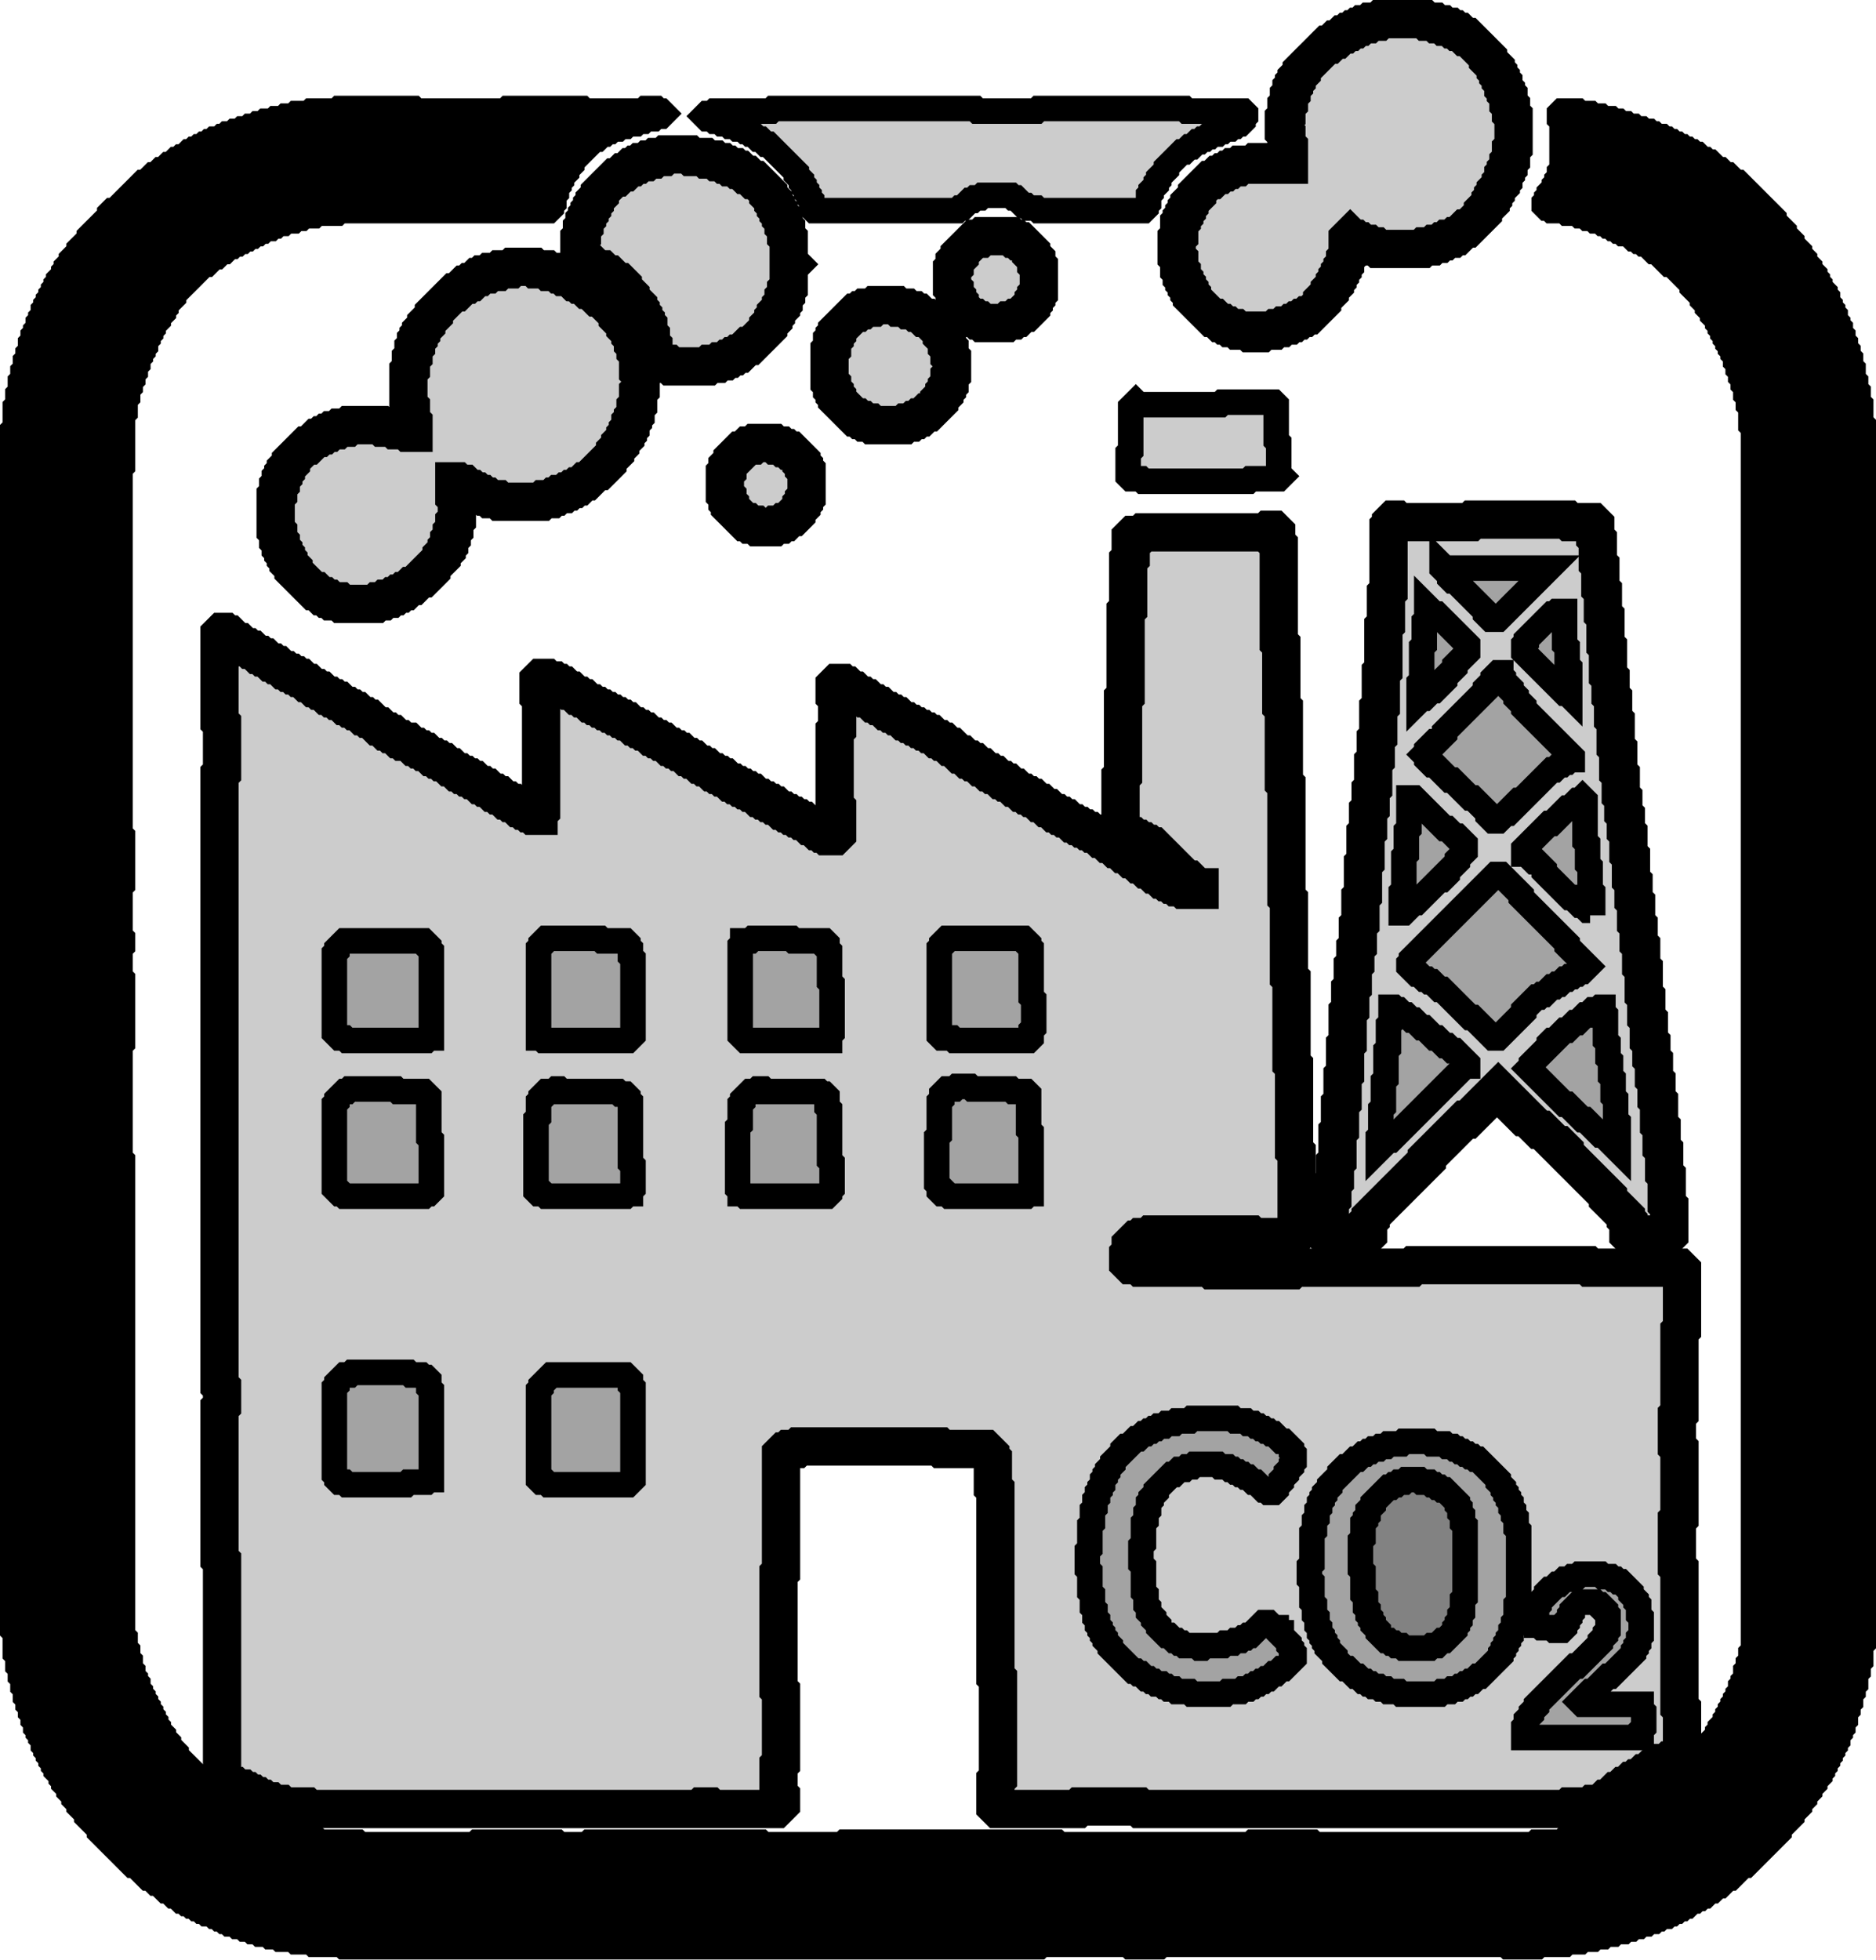 <?xml version="1.0" encoding="UTF-8" standalone="no"?>
<svg
   height="767.5"
   version="1.2"
   width="735"
   id="svg35"
   sodipodi:docname="emissions_d.svg"
   inkscape:version="1.3.2 (091e20ef0f, 2023-11-25)"
   xmlns:inkscape="http://www.inkscape.org/namespaces/inkscape"
   xmlns:sodipodi="http://sodipodi.sourceforge.net/DTD/sodipodi-0.dtd"
   xmlns="http://www.w3.org/2000/svg"
   xmlns:svg="http://www.w3.org/2000/svg">
  <sodipodi:namedview
     id="namedview35"
     pagecolor="#ffffff"
     bordercolor="#000000"
     borderopacity="0.25"
     inkscape:showpageshadow="2"
     inkscape:pageopacity="0.0"
     inkscape:pagecheckerboard="0"
     inkscape:deskcolor="#d1d1d1"
     inkscape:zoom="0.87402344"
     inkscape:cx="389.00559"
     inkscape:cy="405.59553"
     inkscape:window-width="1920"
     inkscape:window-height="1141"
     inkscape:window-x="0"
     inkscape:window-y="0"
     inkscape:window-maximized="1"
     inkscape:current-layer="svg35" />
  <defs
     id="defs1">
    <filter
       style="color-interpolation-filters:sRGB;"
       inkscape:label="Invert"
       id="filter2"
       x="-0.057"
       y="-0.061"
       width="1.114"
       height="1.122">
      <feColorMatrix
         type="hueRotate"
         values="180"
         result="color1"
         id="feColorMatrix1" />
      <feColorMatrix
         values="-1 0 0 0 1 0 -1 0 0 1 0 0 -1 0 1 -0.21 -0.72 -0.07 2 0 "
         result="color2"
         id="feColorMatrix2" />
    </filter>
    <filter
       style="color-interpolation-filters:sRGB;"
       inkscape:label="Invert"
       id="filter4"
       x="-0.007"
       y="-0.007"
       width="1.014"
       height="1.014">
      <feColorMatrix
         type="hueRotate"
         values="180"
         result="color1"
         id="feColorMatrix3" />
      <feColorMatrix
         values="-1 0 0 0 1 0 -1 0 0 1 0 0 -1 0 1 -0.21 -0.72 -0.07 2 0 "
         result="color2"
         id="feColorMatrix4" />
    </filter>
    <filter
       style="color-interpolation-filters:sRGB;"
       inkscape:label="Invert"
       id="filter6"
       x="-0.033"
       y="-0.125"
       width="1.057"
       height="1.25">
      <feColorMatrix
         type="hueRotate"
         values="180"
         result="color1"
         id="feColorMatrix5" />
      <feColorMatrix
         values="-1 0 0 0 1 0 -1 0 0 1 0 0 -1 0 1 -0.21 -0.72 -0.07 2 0 "
         result="color2"
         id="feColorMatrix6" />
    </filter>
    <filter
       style="color-interpolation-filters:sRGB;"
       inkscape:label="Invert"
       id="filter8"
       x="-0.09"
       y="-0.09"
       width="1.218"
       height="1.181">
      <feColorMatrix
         type="hueRotate"
         values="180"
         result="color1"
         id="feColorMatrix7" />
      <feColorMatrix
         values="-1 0 0 0 1 0 -1 0 0 1 0 0 -1 0 1 -0.21 -0.72 -0.07 2 0 "
         result="color2"
         id="feColorMatrix8" />
    </filter>
    <filter
       style="color-interpolation-filters:sRGB;"
       inkscape:label="Invert"
       id="filter10"
       x="-0.221"
       y="-0.221"
       width="1.441"
       height="1.441">
      <feColorMatrix
         type="hueRotate"
         values="180"
         result="color1"
         id="feColorMatrix9" />
      <feColorMatrix
         values="-1 0 0 0 1 0 -1 0 0 1 0 0 -1 0 1 -0.21 -0.72 -0.07 2 0 "
         result="color2"
         id="feColorMatrix10" />
    </filter>
    <filter
       style="color-interpolation-filters:sRGB;"
       inkscape:label="Invert"
       id="filter12"
       x="-0.052"
       y="-0.057"
       width="1.105"
       height="1.114">
      <feColorMatrix
         type="hueRotate"
         values="180"
         result="color1"
         id="feColorMatrix11" />
      <feColorMatrix
         values="-1 0 0 0 1 0 -1 0 0 1 0 0 -1 0 1 -0.21 -0.72 -0.07 2 0 "
         result="color2"
         id="feColorMatrix12" />
    </filter>
    <filter
       style="color-interpolation-filters:sRGB;"
       inkscape:label="Invert"
       id="filter14"
       x="-0.156"
       y="-0.16"
       width="1.312"
       height="1.319">
      <feColorMatrix
         type="hueRotate"
         values="180"
         result="color1"
         id="feColorMatrix13" />
      <feColorMatrix
         values="-1 0 0 0 1 0 -1 0 0 1 0 0 -1 0 1 -0.21 -0.72 -0.07 2 0 "
         result="color2"
         id="feColorMatrix14" />
    </filter>
    <filter
       style="color-interpolation-filters:sRGB;"
       inkscape:label="Invert"
       id="filter16"
       x="-0.083"
       y="-0.228"
       width="1.201"
       height="1.389">
      <feColorMatrix
         type="hueRotate"
         values="180"
         result="color1"
         id="feColorMatrix15" />
      <feColorMatrix
         values="-1 0 0 0 1 0 -1 0 0 1 0 0 -1 0 1 -0.21 -0.72 -0.07 2 0 "
         result="color2"
         id="feColorMatrix16" />
    </filter>
    <filter
       style="color-interpolation-filters:sRGB;"
       inkscape:label="Invert"
       id="filter18"
       x="-0.234"
       y="-0.227"
       width="1.469"
       height="1.455">
      <feColorMatrix
         type="hueRotate"
         values="180"
         result="color1"
         id="feColorMatrix17" />
      <feColorMatrix
         values="-1 0 0 0 1 0 -1 0 0 1 0 0 -1 0 1 -0.21 -0.72 -0.07 2 0 "
         result="color2"
         id="feColorMatrix18" />
    </filter>
    <filter
       style="color-interpolation-filters:sRGB;"
       inkscape:label="Invert"
       id="filter20"
       x="-0.079"
       y="-0.027"
       width="1.134"
       height="1.064">
      <feColorMatrix
         type="hueRotate"
         values="180"
         result="color1"
         id="feColorMatrix19" />
      <feColorMatrix
         values="-1 0 0 0 1 0 -1 0 0 1 0 0 -1 0 1 -0.21 -0.72 -0.07 2 0 "
         result="color2"
         id="feColorMatrix20" />
    </filter>
    <filter
       style="color-interpolation-filters:sRGB;"
       inkscape:label="Invert"
       id="filter22"
       x="-0.013"
       y="-0.015"
       width="1.026"
       height="1.03">
      <feColorMatrix
         type="hueRotate"
         values="180"
         result="color1"
         id="feColorMatrix21" />
      <feColorMatrix
         values="-1 0 0 0 1 0 -1 0 0 1 0 0 -1 0 1 -0.21 -0.72 -0.07 2 0 "
         result="color2"
         id="feColorMatrix22" />
    </filter>
    <filter
       style="color-interpolation-filters:sRGB;"
       inkscape:label="Invert"
       id="filter24"
       x="-0.119"
       y="-0.575"
       width="1.406"
       height="1.813">
      <feColorMatrix
         type="hueRotate"
         values="180"
         result="color1"
         id="feColorMatrix23" />
      <feColorMatrix
         values="-1 0 0 0 1 0 -1 0 0 1 0 0 -1 0 1 -0.21 -0.72 -0.07 2 0 "
         result="color2"
         id="feColorMatrix24" />
    </filter>
    <filter
       style="color-interpolation-filters:sRGB;"
       inkscape:label="Invert"
       id="filter26"
       x="-0.263"
       y="-0.326"
       width="1.526"
       height="1.652">
      <feColorMatrix
         type="hueRotate"
         values="180"
         result="color1"
         id="feColorMatrix25" />
      <feColorMatrix
         values="-1 0 0 0 1 0 -1 0 0 1 0 0 -1 0 1 -0.21 -0.72 -0.07 2 0 "
         result="color2"
         id="feColorMatrix26" />
    </filter>
    <filter
       style="color-interpolation-filters:sRGB;"
       inkscape:label="Invert"
       id="filter28"
       x="-0.278"
       y="-0.152"
       width="1.556"
       height="1.517">
      <feColorMatrix
         type="hueRotate"
         values="180"
         result="color1"
         id="feColorMatrix27" />
      <feColorMatrix
         values="-1 0 0 0 1 0 -1 0 0 1 0 0 -1 0 1 -0.21 -0.72 -0.07 2 0 "
         result="color2"
         id="feColorMatrix28" />
    </filter>
    <filter
       style="color-interpolation-filters:sRGB;"
       inkscape:label="Invert"
       id="filter30"
       x="-0.122"
       y="-0.086"
       width="1.208"
       height="1.172">
      <feColorMatrix
         type="hueRotate"
         values="180"
         result="color1"
         id="feColorMatrix29" />
      <feColorMatrix
         values="-1 0 0 0 1 0 -1 0 0 1 0 0 -1 0 1 -0.21 -0.72 -0.07 2 0 "
         result="color2"
         id="feColorMatrix30" />
    </filter>
    <filter
       style="color-interpolation-filters:sRGB;"
       inkscape:label="Invert"
       id="filter32"
       x="-0.2"
       y="-0.111"
       width="1.4"
       height="1.222">
      <feColorMatrix
         type="hueRotate"
         values="180"
         result="color1"
         id="feColorMatrix31" />
      <feColorMatrix
         values="-1 0 0 0 1 0 -1 0 0 1 0 0 -1 0 1 -0.21 -0.72 -0.07 2 0 "
         result="color2"
         id="feColorMatrix32" />
    </filter>
    <filter
       style="color-interpolation-filters:sRGB;"
       inkscape:label="Invert"
       id="filter34"
       x="-0.185"
       y="-0.154"
       width="1.37"
       height="1.219">
      <feColorMatrix
         type="hueRotate"
         values="180"
         result="color1"
         id="feColorMatrix33" />
      <feColorMatrix
         values="-1 0 0 0 1 0 -1 0 0 1 0 0 -1 0 1 -0.21 -0.72 -0.07 2 0 "
         result="color2"
         id="feColorMatrix34" />
    </filter>
    <filter
       style="color-interpolation-filters:sRGB;"
       inkscape:label="Invert"
       id="filter36"
       x="-0.071"
       y="-0.078"
       width="1.172"
       height="1.156">
      <feColorMatrix
         type="hueRotate"
         values="180"
         result="color1"
         id="feColorMatrix35" />
      <feColorMatrix
         values="-1 0 0 0 1 0 -1 0 0 1 0 0 -1 0 1 -0.21 -0.72 -0.07 2 0 "
         result="color2"
         id="feColorMatrix36" />
    </filter>
    <filter
       style="color-interpolation-filters:sRGB;"
       inkscape:label="Invert"
       id="filter38"
       x="-0.135"
       y="-0.125"
       width="1.27"
       height="1.25">
      <feColorMatrix
         type="hueRotate"
         values="180"
         result="color1"
         id="feColorMatrix37" />
      <feColorMatrix
         values="-1 0 0 0 1 0 -1 0 0 1 0 0 -1 0 1 -0.21 -0.72 -0.07 2 0 "
         result="color2"
         id="feColorMatrix38" />
    </filter>
    <filter
       style="color-interpolation-filters:sRGB;"
       inkscape:label="Invert"
       id="filter40"
       x="-0.139"
       y="-0.125"
       width="1.278"
       height="1.25">
      <feColorMatrix
         type="hueRotate"
         values="180"
         result="color1"
         id="feColorMatrix39" />
      <feColorMatrix
         values="-1 0 0 0 1 0 -1 0 0 1 0 0 -1 0 1 -0.21 -0.72 -0.07 2 0 "
         result="color2"
         id="feColorMatrix40" />
    </filter>
    <filter
       style="color-interpolation-filters:sRGB;"
       inkscape:label="Invert"
       id="filter42"
       x="-0.135"
       y="-0.125"
       width="1.27"
       height="1.25">
      <feColorMatrix
         type="hueRotate"
         values="180"
         result="color1"
         id="feColorMatrix41" />
      <feColorMatrix
         values="-1 0 0 0 1 0 -1 0 0 1 0 0 -1 0 1 -0.21 -0.72 -0.07 2 0 "
         result="color2"
         id="feColorMatrix42" />
    </filter>
    <filter
       style="color-interpolation-filters:sRGB;"
       inkscape:label="Invert"
       id="filter44"
       x="-0.132"
       y="-0.128"
       width="1.263"
       height="1.256">
      <feColorMatrix
         type="hueRotate"
         values="180"
         result="color1"
         id="feColorMatrix43" />
      <feColorMatrix
         values="-1 0 0 0 1 0 -1 0 0 1 0 0 -1 0 1 -0.21 -0.72 -0.07 2 0 "
         result="color2"
         id="feColorMatrix44" />
    </filter>
    <filter
       style="color-interpolation-filters:sRGB;"
       inkscape:label="Invert"
       id="filter46"
       x="-0.143"
       y="-0.089"
       width="1.286"
       height="1.305">
      <feColorMatrix
         type="hueRotate"
         values="180"
         result="color1"
         id="feColorMatrix45" />
      <feColorMatrix
         values="-1 0 0 0 1 0 -1 0 0 1 0 0 -1 0 1 -0.21 -0.72 -0.07 2 0 "
         result="color2"
         id="feColorMatrix46" />
    </filter>
    <filter
       style="color-interpolation-filters:sRGB;"
       inkscape:label="Invert"
       id="filter48"
       x="-0.202"
       y="-0.089"
       width="1.345"
       height="1.305">
      <feColorMatrix
         type="hueRotate"
         values="180"
         result="color1"
         id="feColorMatrix47" />
      <feColorMatrix
         values="-1 0 0 0 1 0 -1 0 0 1 0 0 -1 0 1 -0.21 -0.72 -0.07 2 0 "
         result="color2"
         id="feColorMatrix48" />
    </filter>
    <filter
       style="color-interpolation-filters:sRGB;"
       inkscape:label="Invert"
       id="filter50"
       x="-0.135"
       y="-0.116"
       width="1.27"
       height="1.233">
      <feColorMatrix
         type="hueRotate"
         values="180"
         result="color1"
         id="feColorMatrix49" />
      <feColorMatrix
         values="-1 0 0 0 1 0 -1 0 0 1 0 0 -1 0 1 -0.21 -0.72 -0.07 2 0 "
         result="color2"
         id="feColorMatrix50" />
    </filter>
    <filter
       style="color-interpolation-filters:sRGB;"
       inkscape:label="Invert"
       id="filter52"
       x="-0.132"
       y="-0.119"
       width="1.263"
       height="1.238">
      <feColorMatrix
         type="hueRotate"
         values="180"
         result="color1"
         id="feColorMatrix51" />
      <feColorMatrix
         values="-1 0 0 0 1 0 -1 0 0 1 0 0 -1 0 1 -0.21 -0.72 -0.07 2 0 "
         result="color2"
         id="feColorMatrix52" />
    </filter>
    <filter
       style="color-interpolation-filters:sRGB;"
       inkscape:label="Invert"
       id="filter54"
       x="-0.132"
       y="-0.119"
       width="1.263"
       height="1.238">
      <feColorMatrix
         type="hueRotate"
         values="180"
         result="color1"
         id="feColorMatrix53" />
      <feColorMatrix
         values="-1 0 0 0 1 0 -1 0 0 1 0 0 -1 0 1 -0.21 -0.72 -0.07 2 0 "
         result="color2"
         id="feColorMatrix54" />
    </filter>
    <filter
       style="color-interpolation-filters:sRGB;"
       inkscape:label="Invert"
       id="filter56"
       x="-0.135"
       y="-0.119"
       width="1.27"
       height="1.238">
      <feColorMatrix
         type="hueRotate"
         values="180"
         result="color1"
         id="feColorMatrix55" />
      <feColorMatrix
         values="-1 0 0 0 1 0 -1 0 0 1 0 0 -1 0 1 -0.21 -0.72 -0.07 2 0 "
         result="color2"
         id="feColorMatrix56" />
    </filter>
    <filter
       style="color-interpolation-filters:sRGB;"
       inkscape:label="Invert"
       id="filter58"
       x="-0.132"
       y="-0.114"
       width="1.263"
       height="1.227">
      <feColorMatrix
         type="hueRotate"
         values="180"
         result="color1"
         id="feColorMatrix57" />
      <feColorMatrix
         values="-1 0 0 0 1 0 -1 0 0 1 0 0 -1 0 1 -0.21 -0.72 -0.07 2 0 "
         result="color2"
         id="feColorMatrix58" />
    </filter>
    <filter
       style="color-interpolation-filters:sRGB;"
       inkscape:label="Invert"
       id="filter60"
       x="-0.135"
       y="-0.116"
       width="1.27"
       height="1.233">
      <feColorMatrix
         type="hueRotate"
         values="180"
         result="color1"
         id="feColorMatrix59" />
      <feColorMatrix
         values="-1 0 0 0 1 0 -1 0 0 1 0 0 -1 0 1 -0.21 -0.72 -0.07 2 0 "
         result="color2"
         id="feColorMatrix60" />
    </filter>
    <filter
       style="color-interpolation-filters:sRGB;"
       inkscape:label="Invert"
       id="filter62"
       x="-0.062"
       y="-0.046"
       width="1.123"
       height="1.093">
      <feColorMatrix
         type="hueRotate"
         values="180"
         result="color1"
         id="feColorMatrix61" />
      <feColorMatrix
         values="-1 0 0 0 1 0 -1 0 0 1 0 0 -1 0 1 -0.21 -0.72 -0.07 2 0 "
         result="color2"
         id="feColorMatrix62" />
    </filter>
    <filter
       style="color-interpolation-filters:sRGB;"
       inkscape:label="Invert"
       id="filter64"
       x="-0.122"
       y="-0.076"
       width="1.244"
       height="1.152">
      <feColorMatrix
         type="hueRotate"
         values="180"
         result="color1"
         id="feColorMatrix63" />
      <feColorMatrix
         values="-1 0 0 0 1 0 -1 0 0 1 0 0 -1 0 1 -0.21 -0.72 -0.07 2 0 "
         result="color2"
         id="feColorMatrix64" />
    </filter>
    <filter
       style="color-interpolation-filters:sRGB;"
       inkscape:label="Invert"
       id="filter66"
       x="-0.061"
       y="-0.051"
       width="1.122"
       height="1.101">
      <feColorMatrix
         type="hueRotate"
         values="180"
         result="color1"
         id="feColorMatrix65" />
      <feColorMatrix
         values="-1 0 0 0 1 0 -1 0 0 1 0 0 -1 0 1 -0.21 -0.72 -0.07 2 0 "
         result="color2"
         id="feColorMatrix66" />
    </filter>
    <filter
       style="color-interpolation-filters:sRGB;"
       inkscape:label="Invert"
       id="filter68"
       x="-0.106"
       y="-0.078"
       width="1.213"
       height="1.156">
      <feColorMatrix
         type="hueRotate"
         values="180"
         result="color1"
         id="feColorMatrix67" />
      <feColorMatrix
         values="-1 0 0 0 1 0 -1 0 0 1 0 0 -1 0 1 -0.21 -0.72 -0.07 2 0 "
         result="color2"
         id="feColorMatrix68" />
    </filter>
  </defs>
  <polygon
     fill="#000000"
     fill-opacity="0.2"
     points="757,726 756,727 754,727 752,729 751,729 749,731 748,731 747,732 747,733 744,736 744,737 743,738 743,745 744,745 745,746 749,746 750,747 753,747 754,746 754,745 755,744 755,743 756,742 756,741 757,740 757,739 760,736 766,736 767,737 768,737 770,739 770,740 771,741 771,747 770,748 770,749 768,751 768,752 759,761 758,761 743,776 743,777 741,779 741,780 739,782 739,784 738,785 738,789 784,789 784,786 785,785 785,779 784,778 784,776 761,776 760,775 764,771 765,771 771,765 772,765 781,756 781,755 782,754 782,753 783,752 783,750 784,749 784,742 783,741 783,737 782,736 782,735 780,733 780,732 776,728 775,728 774,727 773,727 772,726 769,726 768,725 760,725 759,726 "
     stroke="#000000"
     stroke-width="10"
     id="polygon1"
     transform="translate(-141,-108.5)"
     style="filter:url(#filter68)" />
  <polygon
     fill="#000000"
     fill-opacity="0.2"
     points="685,674 684,675 682,675 681,676 679,676 678,677 677,677 676,678 675,678 673,680 672,680 669,683 668,683 666,685 666,686 662,690 662,691 660,693 660,694 659,695 659,696 658,697 658,699 657,700 657,703 656,704 656,708 655,709 655,721 654,722 654,727 655,728 655,736 656,737 656,741 657,742 657,745 658,746 658,748 659,749 659,750 660,751 660,752 661,753 661,754 664,757 664,758 668,762 669,762 672,765 673,765 675,767 676,767 677,768 678,768 679,769 681,769 682,770 684,770 685,771 689,771 690,772 705,772 706,771 709,771 710,770 712,770 713,769 714,769 715,768 716,768 717,767 718,767 720,765 721,765 729,757 729,756 730,755 730,754 731,753 731,752 732,751 732,750 733,749 733,747 734,746 734,744 735,743 735,737 736,736 736,708 735,707 735,703 734,702 734,700 733,699 733,697 732,696 732,695 731,694 731,693 730,692 730,691 728,689 728,688 720,680 719,680 718,679 717,679 716,678 715,678 714,677 713,677 712,676 711,676 710,675 708,675 707,674 702,674 701,673 691,673 690,674 "
     stroke="#000000"
     stroke-width="10"
     id="polygon2"
     transform="translate(-141,-108.5)"
     style="filter:url(#filter66)" />
  <polygon
     fill="#000000"
     fill-opacity="0.2"
     points="697,688 698,689 701,689 702,690 703,690 704,691 705,691 706,692 707,692 712,697 712,698 713,699 713,701 714,702 714,705 715,706 715,734 714,735 714,740 713,741 713,743 712,744 712,745 711,746 711,747 707,751 706,751 704,753 702,753 701,754 691,754 690,753 688,753 687,752 686,752 685,751 684,751 681,748 681,747 679,745 679,744 678,743 678,742 677,741 677,739 676,738 676,734 675,733 675,724 674,723 674,712 675,711 675,705 676,704 676,703 677,702 677,700 679,698 679,697 685,691 686,691 687,690 688,690 689,689 691,689 692,688 "
     stroke="#000000"
     stroke-width="10"
     id="polygon3"
     transform="translate(-141,-108.5)"
     style="filter:url(#filter64)" />
  <polygon
     fill="#000000"
     fill-opacity="0.2"
     points="602,665 601,666 598,666 597,667 595,667 594,668 593,668 592,669 591,669 590,670 589,670 587,672 586,672 583,675 582,675 581,676 581,677 577,681 577,682 575,684 575,685 574,686 574,687 573,688 573,690 572,691 572,692 571,693 571,695 570,696 570,699 569,700 569,705 568,706 568,715 567,716 567,723 568,724 568,732 569,733 569,738 570,739 570,742 571,743 571,745 572,746 572,747 573,748 573,749 574,750 574,751 576,753 576,754 585,763 586,763 587,764 588,764 590,766 591,766 592,767 593,767 594,768 596,768 597,769 598,769 599,770 601,770 602,771 607,771 608,772 621,772 622,771 627,771 628,770 630,770 631,769 632,769 633,768 634,768 635,767 636,767 637,766 638,766 640,764 641,764 643,762 644,762 648,758 648,756 647,755 647,754 646,753 646,752 643,749 643,748 642,748 641,747 641,746 640,746 638,744 636,744 631,749 630,749 629,750 628,750 627,751 625,751 624,752 621,752 620,753 613,753 612,754 611,754 610,753 605,753 604,752 603,752 602,751 601,751 599,749 598,749 595,746 595,745 593,743 593,742 591,740 591,738 590,737 590,733 589,732 589,722 588,721 588,714 589,713 589,705 590,704 590,701 591,700 591,697 592,696 592,695 594,693 594,692 600,686 601,686 603,684 605,684 606,683 608,683 609,682 618,682 619,683 622,683 623,684 624,684 625,685 626,685 627,686 628,686 629,687 630,687 632,689 633,689 636,692 637,692 638,693 640,693 641,692 641,691 643,689 643,688 645,686 645,685 647,683 647,682 648,681 648,678 647,677 647,676 644,673 643,673 640,670 639,670 638,669 637,669 636,668 635,668 634,667 633,667 632,666 630,666 629,665 625,665 624,664 608,664 607,665 "
     stroke="#000000"
     stroke-width="10"
     id="polygon4"
     transform="translate(-141,-108.5)"
     style="filter:url(#filter62)" />
  <polygon
     fill="#000000"
     fill-opacity="0.2"
     points="353,652 352,653 352,688 353,689 355,689 356,690 387,690 389,688 389,652 388,651 388,649 386,647 357,647 353,651 "
     stroke="#000000"
     stroke-width="10"
     id="polygon5"
     transform="translate(-141,-108.5)"
     style="filter:url(#filter60)" />
  <polygon
     fill="#000000"
     fill-opacity="0.2"
     points="276,647 273,650 273,651 272,652 272,686 273,687 273,688 274,689 276,689 277,690 300,690 301,689 308,689 309,688 310,688 310,653 309,652 309,649 308,648 307,648 306,647 302,647 301,646 279,646 278,647 "
     stroke="#000000"
     stroke-width="10"
     id="polygon6"
     transform="translate(-141,-108.5)"
     style="filter:url(#filter58)" />
  <polygon
     fill="#000000"
     fill-opacity="0.2"
     points="435,536 432,539 432,540 431,541 431,549 430,550 430,574 431,575 431,576 432,576 433,577 465,577 466,576 466,575 467,574 467,564 466,563 466,543 465,542 465,538 464,537 463,537 462,536 441,536 440,535 438,535 437,536 "
     stroke="#000000"
     stroke-width="10"
     id="polygon7"
     transform="translate(-141,-108.5)"
     style="filter:url(#filter56)" />
  <polygon
     fill="#000000"
     fill-opacity="0.2"
     points="355,536 353,538 353,539 352,540 352,546 351,547 351,575 352,576 354,576 355,577 386,577 387,576 388,576 388,575 389,574 389,565 388,564 388,540 387,539 387,538 386,537 384,537 383,536 361,536 360,535 359,535 358,536 "
     stroke="#000000"
     stroke-width="10"
     id="polygon8"
     transform="translate(-141,-108.5)"
     style="filter:url(#filter54)" />
  <polygon
     fill="#000000"
     fill-opacity="0.2"
     points="276,536 273,539 273,540 272,541 272,574 274,576 275,576 276,577 307,577 308,576 309,576 310,575 310,555 309,554 309,538 307,536 297,536 296,535 278,535 277,536 "
     stroke="#000000"
     stroke-width="10"
     id="polygon9"
     transform="translate(-141,-108.5)"
     style="filter:url(#filter52)" />
  <polygon
     fill="#000000"
     fill-opacity="0.2"
     points="512,535 510,537 510,539 509,540 509,553 508,554 508,572 509,573 509,575 510,576 512,576 513,577 543,577 544,576 545,576 545,552 544,551 544,537 543,536 538,536 537,535 522,535 521,534 516,534 515,535 "
     stroke="#000000"
     stroke-width="10"
     id="polygon10"
     transform="translate(-141,-108.5)"
     style="filter:url(#filter50)" />
  <polygon
     fill="#000000"
     fill-opacity="0.2"
     points="765,504 763,506 762,506 759,509 758,509 755,512 754,512 750,516 749,516 748,517 748,518 741,525 741,526 740,527 754,541 755,541 761,547 762,547 768,553 769,553 775,559 775,548 774,547 774,539 773,538 773,531 772,530 772,524 771,523 771,517 770,516 770,506 769,505 769,503 768,503 767,504 "
     stroke="#000000"
     stroke-width="10"
     id="polygon11"
     transform="translate(-141,-108.5)"
     style="filter:url(#filter48)" />
  <polygon
     fill="#000000"
     fill-opacity="0.2"
     points="685,510 685,519 684,520 684,531 683,532 683,542 682,543 682,553 681,554 681,559 685,555 686,555 715,526 716,526 716,525 711,520 710,520 708,518 707,518 704,515 703,515 699,511 698,511 695,508 694,508 692,506 691,506 689,504 688,504 687,503 686,503 686,509 "
     stroke="#000000"
     stroke-width="10"
     id="polygon12"
     transform="translate(-141,-108.5)"
     style="filter:url(#filter46)" />
  <polygon
     fill="#000000"
     fill-opacity="0.2"
     points="273,481 272,482 272,513 274,515 276,515 277,516 308,516 309,515 310,515 310,481 309,480 309,479 307,477 276,477 273,480 "
     stroke="#000000"
     stroke-width="10"
     id="polygon13"
     transform="translate(-141,-108.5)"
     style="filter:url(#filter44)" />
  <polygon
     fill="#000000"
     fill-opacity="0.2"
     points="510,479 509,480 509,514 510,515 514,515 515,516 544,516 545,515 545,512 546,511 546,500 545,499 545,480 544,479 544,478 542,476 512,476 510,478 "
     stroke="#000000"
     stroke-width="10"
     id="polygon14"
     transform="translate(-141,-108.5)"
     style="filter:url(#filter42)" />
  <polygon
     fill="#000000"
     fill-opacity="0.2"
     points="432,477 432,478 431,479 431,514 433,516 466,516 466,514 467,513 467,494 466,493 466,481 465,480 465,478 464,477 452,477 451,476 436,476 435,477 "
     stroke="#000000"
     stroke-width="10"
     id="polygon15"
     transform="translate(-141,-108.5)"
     style="filter:url(#filter40)" />
  <polygon
     fill="#000000"
     fill-opacity="0.2"
     points="353,479 352,480 352,515 353,515 354,516 387,516 389,514 389,484 388,483 388,480 387,479 387,478 386,477 377,477 376,476 355,476 353,478 "
     stroke="#000000"
     stroke-width="10"
     id="polygon16"
     transform="translate(-141,-108.5)"
     style="filter:url(#filter38)" />
  <polygon
     fill="#000000"
     fill-opacity="0.2"
     points="694,485 693,486 693,487 696,490 697,490 699,492 700,492 701,493 702,493 705,496 706,496 717,507 718,507 726,515 728,515 738,505 738,504 743,499 744,499 745,498 746,498 749,495 750,495 751,494 752,494 754,492 755,492 756,491 757,491 758,490 759,490 760,489 761,489 763,487 755,479 755,478 737,460 737,459 729,451 727,451 694,484 "
     stroke="#000000"
     stroke-width="10"
     id="polygon17"
     transform="translate(-141,-108.5)"
     style="filter:url(#filter36)" />
  <polygon
     fill="#000000"
     fill-opacity="0.2"
     points="759,422 756,425 755,425 749,431 748,431 738,441 738,443 739,443 742,446 743,446 746,449 746,450 756,460 757,460 760,463 761,463 763,465 764,465 765,466 765,467 765,458 764,457 764,448 763,447 763,439 762,438 762,422 761,421 760,422 "
     stroke="#000000"
     stroke-width="10"
     id="polygon18"
     transform="translate(-141,-108.5)"
     style="filter:url(#filter34)" />
  <polygon
     fill="#000000"
     fill-opacity="0.2"
     points="692,434 692,443 691,444 691,457 690,458 690,466 691,466 695,462 696,462 705,453 706,453 708,451 708,450 712,446 712,445 715,442 715,439 712,436 711,436 708,433 707,433 695,421 693,421 693,433 "
     stroke="#000000"
     stroke-width="10"
     id="polygon19"
     transform="translate(-141,-108.5)"
     style="filter:url(#filter32)" />
  <polygon
     fill="#000000"
     fill-opacity="0.2"
     points="726,375 723,378 723,379 707,395 707,396 704,399 703,399 700,402 700,403 699,404 700,405 700,406 702,408 703,408 709,414 710,414 717,421 718,421 724,427 724,428 726,430 728,430 731,427 732,427 734,425 734,424 736,422 737,422 749,410 750,410 752,408 753,408 754,407 755,407 756,406 757,406 757,405 738,386 738,385 735,382 735,381 733,379 733,378 730,375 730,374 729,373 729,372 728,372 726,374 "
     stroke="#000000"
     stroke-width="10"
     id="polygon20"
     transform="translate(-141,-108.5)"
     style="filter:url(#filter30)" />
  <polygon
     fill="#000000"
     fill-opacity="0.2"
     points="749,349 739,359 739,360 738,361 738,364 754,380 755,380 756,381 756,370 755,369 755,362 754,361 754,348 751,348 750,349 "
     stroke="#000000"
     stroke-width="10"
     id="polygon21"
     transform="translate(-141,-108.5)"
     style="filter:url(#filter28)" />
  <polygon
     fill="#000000"
     fill-opacity="0.2"
     points="699,352 699,361 698,362 698,375 697,376 697,383 698,382 699,382 702,379 703,379 707,375 707,374 711,370 711,369 716,364 716,361 704,349 703,349 700,346 700,351 "
     stroke="#000000"
     stroke-width="10"
     id="polygon22"
     transform="translate(-141,-108.5)"
     style="filter:url(#filter26)" />
  <polygon
     fill="#000000"
     fill-opacity="0.2"
     points="709,334 709,335 710,336 711,336 723,348 723,349 725,351 728,351 748,331 707,331 706,330 706,331 "
     stroke="#000000"
     stroke-width="10"
     id="polygon23"
     transform="translate(-141,-108.5)"
     style="filter:url(#filter24)" />
  <polygon
     fill="#000000"
     fill-opacity="0.2"
     points="640,316 641,317 641,321 642,322 642,360 643,361 643,385 644,386 644,415 645,416 645,460 646,461 646,491 647,492 647,525 648,526 648,559 649,560 649,592 648,593 632,593 631,592 592,592 591,593 588,593 587,594 586,594 584,596 584,599 583,600 583,603 584,604 587,604 588,605 615,605 616,606 647,606 648,605 694,605 695,604 763,604 764,605 799,605 800,606 800,629 799,630 799,662 798,663 798,675 799,676 799,703 798,704 798,722 799,723 799,777 800,778 800,797 799,798 795,798 794,799 791,799 790,800 789,800 786,803 785,803 783,805 782,805 781,806 780,806 778,808 777,808 775,810 774,810 771,813 770,813 768,815 765,815 764,816 756,816 755,817 588,817 587,816 564,816 563,817 532,817 531,816 531,806 532,805 532,766 531,765 531,692 530,691 530,680 529,679 529,678 527,676 510,676 509,675 454,675 453,676 450,676 449,677 448,677 447,678 447,724 446,725 446,770 447,771 447,799 446,800 446,811 447,812 447,815 445,817 420,817 419,816 416,816 415,817 262,817 261,816 252,816 251,815 248,815 247,814 245,814 244,813 243,813 242,812 241,812 240,811 239,811 238,810 237,810 236,809 234,809 233,808 232,808 231,807 229,807 228,806 228,720 227,719 227,660 228,659 228,652 227,651 227,412 228,411 228,392 227,391 227,357 228,356 229,356 230,357 231,357 234,360 235,360 237,362 238,362 239,363 240,363 242,365 243,365 244,366 245,366 247,368 248,368 249,369 250,369 252,371 253,371 254,372 255,372 256,373 257,373 258,374 259,374 261,376 262,376 264,378 265,378 266,379 267,379 269,381 270,381 271,382 272,382 273,383 274,383 276,385 277,385 278,386 279,386 280,387 281,387 283,389 284,389 285,390 286,390 289,393 290,393 292,395 293,395 294,396 295,396 297,398 298,398 299,399 301,399 303,401 304,401 305,402 306,402 307,403 308,403 310,405 311,405 312,406 313,406 314,407 315,407 317,409 318,409 320,411 321,411 322,412 323,412 324,413 325,413 326,414 327,414 329,416 330,416 331,417 332,417 334,419 335,419 336,420 337,420 339,422 340,422 341,423 342,423 344,425 345,425 346,426 347,426 348,427 349,427 350,428 352,428 352,427 353,426 353,382 352,381 352,375 353,374 355,374 356,375 358,375 359,376 360,376 361,377 362,377 364,379 365,379 367,381 368,381 369,382 370,382 372,384 373,384 374,385 375,385 376,386 377,386 378,387 379,387 380,388 381,388 382,389 383,389 384,390 385,390 386,391 387,391 389,393 390,393 391,394 392,394 393,395 394,395 396,397 397,397 398,398 399,398 400,399 401,399 403,401 404,401 405,402 406,402 407,403 408,403 410,405 411,405 412,406 413,406 415,408 416,408 417,409 418,409 420,411 421,411 422,412 423,412 424,413 425,413 427,415 428,415 429,416 430,416 431,417 432,417 433,418 434,418 435,419 436,419 438,421 439,421 440,422 441,422 442,423 443,423 444,424 445,424 447,426 448,426 449,427 450,427 451,428 452,428 453,429 454,429 455,430 456,430 458,432 459,432 461,434 462,434 463,435 464,435 465,436 468,436 469,435 469,425 468,424 468,395 469,394 469,382 468,381 468,377 469,376 471,376 472,377 473,377 475,379 476,379 478,381 479,381 480,382 481,382 483,384 484,384 485,385 486,385 488,387 489,387 490,388 491,388 492,389 493,389 495,391 496,391 497,392 498,392 499,393 500,393 501,394 502,394 503,395 504,395 505,396 506,396 508,398 509,398 510,399 511,399 513,401 514,401 517,404 518,404 520,406 521,406 522,407 523,407 525,409 526,409 528,411 529,411 530,412 531,412 533,414 534,414 535,415 536,415 538,417 539,417 541,419 542,419 543,420 544,420 545,421 546,421 548,423 549,423 551,425 552,425 554,427 555,427 556,428 557,428 558,429 559,429 561,431 562,431 563,432 564,432 565,433 566,433 567,434 568,434 569,435 570,435 572,437 573,437 575,439 576,439 578,441 579,441 581,443 582,443 584,445 585,445 587,447 588,447 590,449 591,449 593,451 594,451 596,453 597,453 598,454 599,454 600,455 601,455 602,456 604,456 605,457 611,457 611,456 610,456 607,453 606,453 593,440 592,440 591,439 590,439 589,438 588,438 587,437 586,437 585,436 583,436 580,433 580,413 581,412 581,382 582,381 582,348 583,347 583,328 584,327 584,319 585,318 588,318 589,317 637,317 638,316 "
     stroke="#000000"
     stroke-width="10"
     id="polygon25"
     style="stroke-width:15;stroke-dasharray:none;filter:url(#filter22)"
     transform="translate(-141,-108.5)" />
  <polygon
     fill="#000000"
     fill-opacity="0.2"
     points="688,312 689,313 717,313 718,312 755,312 756,313 765,313 766,314 766,319 767,320 767,329 768,330 768,339 769,340 769,349 770,350 770,361 771,362 771,373 772,374 772,381 773,382 773,390 774,391 774,401 775,402 775,411 776,412 776,420 777,421 777,427 778,428 778,434 779,435 779,443 780,444 780,453 781,454 781,461 782,462 782,470 783,471 783,478 784,479 784,487 785,488 785,498 786,499 786,507 787,508 787,516 788,517 788,523 789,524 789,531 790,532 790,539 791,540 791,549 792,550 792,558 793,559 793,568 794,569 794,580 795,581 795,592 794,593 793,592 786,592 785,593 780,593 779,592 779,591 780,590 779,589 779,587 778,586 778,585 771,578 771,577 754,560 754,559 752,557 751,557 745,551 744,551 739,546 738,546 735,543 735,542 728,535 716,547 715,547 700,562 700,563 678,585 678,586 677,587 677,592 676,593 673,593 672,592 669,592 668,593 661,593 660,592 661,591 661,585 662,584 662,579 663,578 663,572 664,571 664,564 665,563 665,552 666,551 666,541 667,540 667,530 668,529 668,518 669,517 669,505 670,504 670,496 671,495 671,487 672,486 672,480 673,479 673,471 674,470 674,460 675,459 675,447 676,446 676,435 677,434 677,426 678,425 678,418 679,417 679,407 680,406 680,398 681,397 681,386 682,385 682,372 683,371 683,354 684,353 684,341 685,340 685,315 686,314 686,313 687,312 "
     stroke="#000000"
     stroke-width="10"
     id="polygon26"
     style="stroke-width:15;stroke-dasharray:none;filter:url(#filter20)"
     transform="translate(-141,-108.5)" />
  <polygon
     fill="#000000"
     fill-opacity="0.2"
     points="444,282 445,283 447,283 448,284 449,284 450,285 451,285 455,289 455,290 456,291 456,292 457,293 457,303 456,304 456,305 455,306 455,307 453,309 453,310 452,311 451,311 449,313 448,313 447,314 445,314 444,315 438,315 437,314 435,314 434,313 433,313 427,307 427,306 426,305 426,303 425,302 425,294 426,293 426,291 428,289 428,288 431,285 432,285 434,283 436,283 437,282 "
     stroke="#000000"
     stroke-width="10"
     id="polygon27"
     style="stroke-width:15;stroke-dasharray:none;filter:url(#filter18)"
     transform="translate(-141,-108.5)" />
  <polygon
     fill="#000000"
     fill-opacity="0.2"
     points="619,267 620,266 640,266 641,267 641,281 642,282 642,294 643,295 642,296 631,296 630,297 589,297 588,296 584,296 583,295 583,286 584,285 584,268 586,266 587,267 "
     stroke="#000000"
     stroke-width="10"
     id="polygon28"
     transform="translate(-141,-108.5)"
     style="filter:url(#filter16)" />
  <polygon
     fill="#000000"
     fill-opacity="0.2"
     points="492,228 493,229 496,229 497,230 499,230 500,231 501,231 503,233 504,233 510,239 510,240 512,242 512,244 513,245 513,248 514,249 514,255 513,256 513,259 512,260 512,261 511,262 511,263 509,265 509,266 505,270 504,270 502,272 501,272 500,273 499,273 498,274 496,274 495,275 483,275 482,274 480,274 479,273 478,273 477,272 476,272 469,265 469,264 468,263 468,262 467,261 467,259 466,258 466,246 467,245 467,242 468,241 468,240 469,239 469,238 476,231 477,231 478,230 479,230 480,229 483,229 484,228 "
     stroke="#000000"
     stroke-width="10"
     id="polygon29"
     style="stroke-width:15;stroke-dasharray:none;filter:url(#filter14)"
     transform="translate(-141,-108.5)" />
  <polygon
     fill="#000000"
     fill-opacity="0.2"
     points="350,213 351,214 355,214 356,215 359,215 360,216 361,216 362,217 364,217 366,219 367,219 368,220 369,220 371,222 372,222 375,225 376,225 383,232 383,233 386,236 386,237 388,239 388,240 389,241 389,243 390,244 390,246 391,247 391,254 392,255 392,261 391,262 391,267 390,268 390,271 389,272 389,273 388,274 388,276 387,277 387,278 386,279 386,280 384,282 384,283 382,285 382,286 379,289 379,290 376,293 375,293 371,297 370,297 368,299 367,299 366,300 365,300 364,301 363,301 362,302 360,302 359,303 358,303 357,304 354,304 353,305 337,305 336,304 333,304 332,303 331,303 330,302 329,302 328,301 327,301 326,300 325,300 323,298 321,298 320,297 319,297 319,303 320,304 320,312 319,313 319,316 318,317 318,319 317,320 317,322 316,323 316,324 314,326 314,327 310,331 310,332 307,335 306,335 303,338 302,338 300,340 299,340 298,341 297,341 296,342 295,342 294,343 292,343 291,344 289,344 288,345 275,345 274,344 271,344 270,343 269,343 268,342 267,342 265,340 264,340 256,332 256,331 254,329 254,328 253,327 253,326 252,325 252,324 251,323 251,321 250,320 250,317 249,316 249,303 250,302 250,299 251,298 251,296 252,295 252,294 253,293 253,292 255,290 255,289 261,283 262,283 265,280 266,280 267,279 268,279 269,278 270,278 271,277 273,277 274,276 277,276 278,275 290,275 291,276 295,276 296,277 300,277 301,278 303,278 303,274 302,273 302,268 301,267 301,254 302,253 302,249 303,248 303,245 304,244 304,242 305,241 305,240 306,239 306,238 308,236 308,235 311,232 311,231 319,223 320,223 323,220 324,220 325,219 326,219 328,217 329,217 330,216 332,216 333,215 336,215 337,214 341,214 342,213 "
     stroke="#000000"
     stroke-width="10"
     id="polygon30"
     style="stroke-width:15;stroke-dasharray:none;filter:url(#filter12)"
     transform="translate(-141,-108.5)" />
  <polygon
     fill="#000000"
     fill-opacity="0.2"
     points="537,201 538,202 539,202 540,203 541,203 545,207 545,208 547,210 547,212 548,213 548,223 547,224 547,225 546,226 546,227 545,228 545,229 543,231 542,231 540,233 539,233 538,234 536,234 535,235 526,235 525,234 524,234 523,233 522,233 517,228 517,227 516,226 516,225 515,224 515,222 514,221 514,214 515,213 515,211 517,209 517,208 523,202 525,202 526,201 "
     stroke="#000000"
     stroke-width="10"
     id="polygon31"
     style="stroke-width:15;stroke-dasharray:none;filter:url(#filter10)"
     transform="translate(-141,-108.5)" />
  <polygon
     fill="#000000"
     fill-opacity="0.2"
     points="411,169 412,170 417,170 418,171 421,171 422,172 424,172 425,173 426,173 427,174 429,174 430,175 431,175 433,177 434,177 436,179 437,179 442,184 442,185 444,187 444,188 445,189 445,190 446,191 446,192 447,193 447,194 448,195 448,197 449,198 449,201 450,202 450,211 451,212 450,213 450,221 449,222 449,224 448,225 448,227 447,228 447,229 445,231 445,232 444,233 444,234 442,236 442,237 435,244 434,244 431,247 430,247 429,248 428,248 427,249 426,249 425,250 423,250 422,251 419,251 418,252 404,252 403,251 401,251 400,250 399,250 397,248 397,244 396,243 396,240 395,239 395,236 394,235 394,234 393,233 393,232 392,231 392,230 391,229 391,228 388,225 388,224 385,221 385,220 384,219 383,219 380,216 379,216 377,214 375,214 373,212 371,212 370,211 369,211 368,210 368,202 369,201 369,198 370,197 370,195 371,194 371,193 372,192 372,191 373,190 373,189 374,188 374,187 376,185 376,184 382,178 383,178 385,176 386,176 388,174 389,174 390,173 391,173 392,172 394,172 395,171 397,171 398,170 401,170 402,169 "
     stroke="#000000"
     stroke-width="10"
     id="polygon32"
     style="stroke-width:15;stroke-dasharray:none;filter:url(#filter8)"
     transform="translate(-141,-108.5)" />
  <polygon
     fill="#000000"
     fill-opacity="0.2"
     points="523,151 524,152 547,152 548,151 605,151 606,152 628,152 629,153 629,154 628,155 628,156 627,157 626,157 625,158 624,158 623,159 621,159 620,160 619,160 618,161 616,161 615,162 614,162 613,163 612,163 611,164 610,164 608,166 607,166 605,168 604,168 598,174 598,175 595,178 595,179 594,180 594,181 592,183 592,184 591,185 591,188 590,189 590,190 589,191 548,191 547,190 544,190 543,189 542,189 539,186 538,186 537,185 526,185 525,186 523,186 522,187 521,187 518,190 517,190 516,191 460,191 459,190 459,187 458,186 458,185 457,184 457,183 456,182 456,181 455,180 455,179 453,177 453,176 442,165 441,165 439,163 438,163 436,161 435,161 434,160 433,160 432,159 430,159 429,158 427,158 426,157 424,157 423,156 421,156 420,155 418,155 417,154 418,153 420,153 421,152 443,152 444,151 "
     stroke="#000000"
     stroke-width="10"
     id="polygon33"
     transform="translate(-141,-108.5)"
     style="filter:url(#filter6)" />
  <polygon
     fill="#000"
     fill-opacity="0.2"
     points="303,151 304,152 339,152 340,151 369,151 370,152 393,152 394,151 398,151 399,152 400,152 401,153 400,154 398,154 397,155 394,155 393,156 391,156 390,157 387,157 386,158 384,158 383,159 381,159 380,160 379,160 378,161 377,161 375,163 374,163 365,172 365,173 363,175 363,176 361,178 361,179 360,180 360,181 359,182 359,184 358,185 358,188 357,189 357,190 356,191 274,191 273,192 265,192 264,193 260,193 259,194 257,194 256,195 253,195 252,196 250,196 249,197 248,197 247,198 245,198 244,199 243,199 242,200 241,200 240,201 239,201 238,202 237,202 236,203 235,203 234,204 233,204 232,205 231,205 229,207 228,207 226,209 225,209 222,212 221,212 209,224 209,225 206,228 206,229 205,230 205,231 203,233 203,234 201,236 201,237 200,238 200,239 199,240 199,241 198,242 198,244 197,245 197,246 196,247 196,248 195,249 195,251 194,252 194,254 193,255 193,257 192,258 192,260 191,261 191,264 190,265 190,270 189,271 189,291 188,292 188,435 189,436 189,455 188,456 188,475 189,476 189,479 188,480 188,491 189,492 189,517 188,518 188,562 189,563 189,603 188,604 189,605 189,749 190,750 190,754 191,755 191,758 192,759 192,762 193,763 193,765 194,766 194,767 195,768 195,770 196,771 196,772 197,773 197,774 198,775 198,776 199,777 199,778 200,779 200,780 201,781 201,782 202,783 202,784 203,785 203,786 205,788 205,789 207,791 207,792 210,795 210,796 217,803 217,804 226,813 227,813 229,815 230,815 232,817 233,817 234,818 235,818 237,820 238,820 239,821 240,821 241,822 242,822 243,823 245,823 246,824 247,824 248,825 249,825 250,826 252,826 253,827 256,827 257,828 259,828 260,829 265,829 266,830 281,830 282,831 327,831 328,830 359,830 360,831 371,831 372,830 439,830 440,831 471,831 472,830 555,830 556,831 631,831 632,830 655,830 656,831 742,831 743,830 753,830 754,829 758,829 759,828 761,828 762,827 764,827 765,826 767,826 768,825 769,825 770,824 771,824 772,823 773,823 774,822 775,822 776,821 777,821 778,820 779,820 780,819 781,819 782,818 783,818 784,817 785,817 786,816 787,816 788,815 789,815 791,813 792,813 794,811 795,811 797,809 798,809 803,804 803,803 805,801 805,800 807,798 807,797 810,794 810,793 812,791 812,790 814,788 814,787 815,786 815,785 817,783 817,782 818,781 818,780 819,779 819,778 820,777 820,776 821,775 821,774 822,773 822,772 823,771 823,769 824,768 824,767 825,766 825,763 826,762 826,760 827,759 827,756 828,755 828,276 827,275 827,268 826,267 826,264 825,263 825,260 824,259 824,257 823,256 823,254 822,253 822,251 821,250 821,248 820,247 820,246 819,245 819,244 818,243 818,242 817,241 817,240 816,239 816,238 815,237 815,236 814,235 814,234 812,232 812,231 810,229 810,228 808,226 808,225 804,221 804,220 796,212 795,212 790,207 789,207 786,204 785,204 784,203 783,203 782,202 781,202 779,200 777,200 776,199 775,199 774,198 773,198 772,197 771,197 770,196 769,196 768,195 766,195 765,194 763,194 762,193 760,193 759,192 755,192 754,191 749,191 748,190 747,190 746,189 746,188 747,187 747,186 748,185 748,184 750,182 750,181 751,180 751,179 752,178 752,176 753,175 753,156 752,155 752,153 753,152 759,152 760,153 764,153 765,154 768,154 769,155 772,155 773,156 775,156 776,157 778,157 779,158 781,158 782,159 784,159 785,160 787,160 788,161 789,161 790,162 792,162 793,163 794,163 795,164 796,164 797,165 798,165 799,166 800,166 801,167 802,167 803,168 804,168 805,169 806,169 808,171 809,171 810,172 811,172 814,175 815,175 817,177 818,177 821,180 822,180 836,194 836,195 840,199 840,200 843,203 843,204 846,207 846,208 848,210 848,211 850,213 850,214 852,216 852,217 853,218 853,219 854,220 854,221 856,223 856,224 857,225 857,227 858,228 858,229 859,230 859,231 860,232 860,234 861,235 861,236 862,237 862,239 863,240 863,242 864,243 864,245 865,246 865,248 866,249 866,252 867,253 867,257 868,258 868,261 869,262 869,266 870,267 870,274 871,275 871,752 870,753 870,759 869,760 869,763 868,764 868,768 867,769 867,771 866,772 866,775 865,776 865,778 864,779 864,782 863,783 863,785 862,786 862,787 861,788 861,790 860,791 860,792 859,793 859,794 858,795 858,796 857,797 857,798 856,799 856,800 855,801 855,802 854,803 854,804 852,806 852,807 850,809 850,810 848,812 848,813 846,815 846,816 843,819 843,820 838,825 838,826 825,839 824,839 819,844 818,844 815,847 814,847 812,849 811,849 809,851 808,851 807,852 806,852 805,853 804,853 802,855 801,855 800,856 799,856 798,857 797,857 796,858 795,858 794,859 792,859 791,860 790,860 789,861 787,861 786,862 784,862 783,863 781,863 780,864 778,864 777,865 774,865 773,866 770,866 769,867 766,867 765,868 761,868 760,869 755,869 754,870 744,870 743,871 732,871 731,870 596,870 595,871 584,871 583,870 549,870 548,871 276,871 275,870 264,870 263,869 257,869 256,868 251,868 250,867 247,867 246,866 243,866 242,865 240,865 239,864 237,864 236,863 234,863 233,862 231,862 230,861 229,861 228,860 227,860 226,859 225,859 224,858 222,858 221,857 220,857 219,856 218,856 217,855 216,855 215,854 214,854 213,853 212,853 210,851 209,851 207,849 206,849 203,846 202,846 200,844 199,844 194,839 193,839 180,826 180,825 175,820 175,819 172,816 172,815 170,813 170,812 168,810 168,809 166,807 166,806 165,805 165,804 163,802 163,801 162,800 162,799 161,798 161,797 160,796 160,795 159,794 159,793 158,792 158,790 157,789 157,788 156,787 156,786 155,785 155,783 154,782 154,780 153,779 153,777 152,776 152,774 151,773 151,770 150,769 150,766 149,765 149,762 148,761 148,757 147,756 147,748 146,747 146,277 147,276 147,268 148,267 148,263 149,262 149,258 150,257 150,254 151,253 151,250 152,249 152,247 153,246 153,243 154,242 154,240 155,239 155,238 156,237 156,235 157,234 157,233 158,232 158,230 159,229 159,228 160,227 160,226 161,225 161,224 162,223 162,222 163,221 163,220 164,219 164,218 166,216 166,215 167,214 167,213 169,211 169,210 172,207 172,206 176,202 176,201 184,193 184,192 185,191 186,191 197,180 198,180 201,177 202,177 204,175 205,175 207,173 208,173 210,171 211,171 212,170 213,170 215,168 216,168 217,167 218,167 219,166 220,166 221,165 222,165 223,164 224,164 225,163 227,163 228,162 229,162 230,161 232,161 233,160 235,160 236,159 238,159 239,158 241,158 242,157 244,157 245,156 248,156 249,155 252,155 253,154 256,154 257,153 262,153 263,152 273,152 274,151 "
     stroke="#000000"
     stroke-width="10"
     id="polygon34"
     style="fill:#000000;fill-opacity:1;filter:url(#filter4)"
     transform="translate(-141,-108.5)" />
  <polygon
     fill="#000000"
     fill-opacity="0.2"
     points="699,116 700,117 703,117 704,118 706,118 707,119 709,119 710,120 711,120 712,121 713,121 715,123 716,123 724,131 724,132 727,135 727,136 728,137 728,138 729,139 729,140 730,141 730,143 731,144 731,145 732,146 732,149 733,150 733,153 734,154 734,166 733,167 733,171 732,172 732,174 731,175 731,176 730,177 730,179 729,180 729,181 727,183 727,184 726,185 726,186 725,187 725,188 722,191 722,192 716,198 715,198 712,201 711,201 710,202 708,202 707,203 706,203 705,204 703,204 702,205 699,205 698,206 681,206 680,205 678,205 677,204 675,204 674,203 673,203 672,202 671,202 670,201 669,202 669,209 668,210 668,212 667,213 667,214 666,215 666,216 665,217 665,218 664,219 664,220 662,222 662,223 659,226 659,227 654,232 653,232 652,233 651,233 650,234 649,234 648,235 647,235 646,236 644,236 643,237 641,237 640,238 636,238 635,239 631,239 630,238 626,238 625,237 623,237 622,236 621,236 620,235 619,235 617,233 616,233 608,225 608,224 607,223 607,222 606,221 606,220 605,219 605,218 604,217 604,215 603,214 603,210 602,209 602,202 603,201 603,196 604,195 604,194 605,193 605,192 606,191 606,190 607,189 607,188 610,185 610,184 615,179 616,179 618,177 619,177 620,176 621,176 622,175 623,175 624,174 626,174 627,173 632,173 633,172 637,172 638,173 646,173 646,166 645,165 645,161 644,160 644,155 645,154 645,150 646,149 646,146 647,145 647,143 648,142 648,141 649,140 649,139 651,137 651,136 661,126 662,126 664,124 665,124 667,122 668,122 669,121 670,121 671,120 672,120 673,119 674,119 675,118 677,118 678,117 681,117 682,116 "
     stroke="#000000"
     stroke-width="10"
     id="polygon35"
     style="stroke-width:15;stroke-dasharray:none;filter:url(#filter2)"
     transform="translate(-141,-108.5)" />
</svg>

